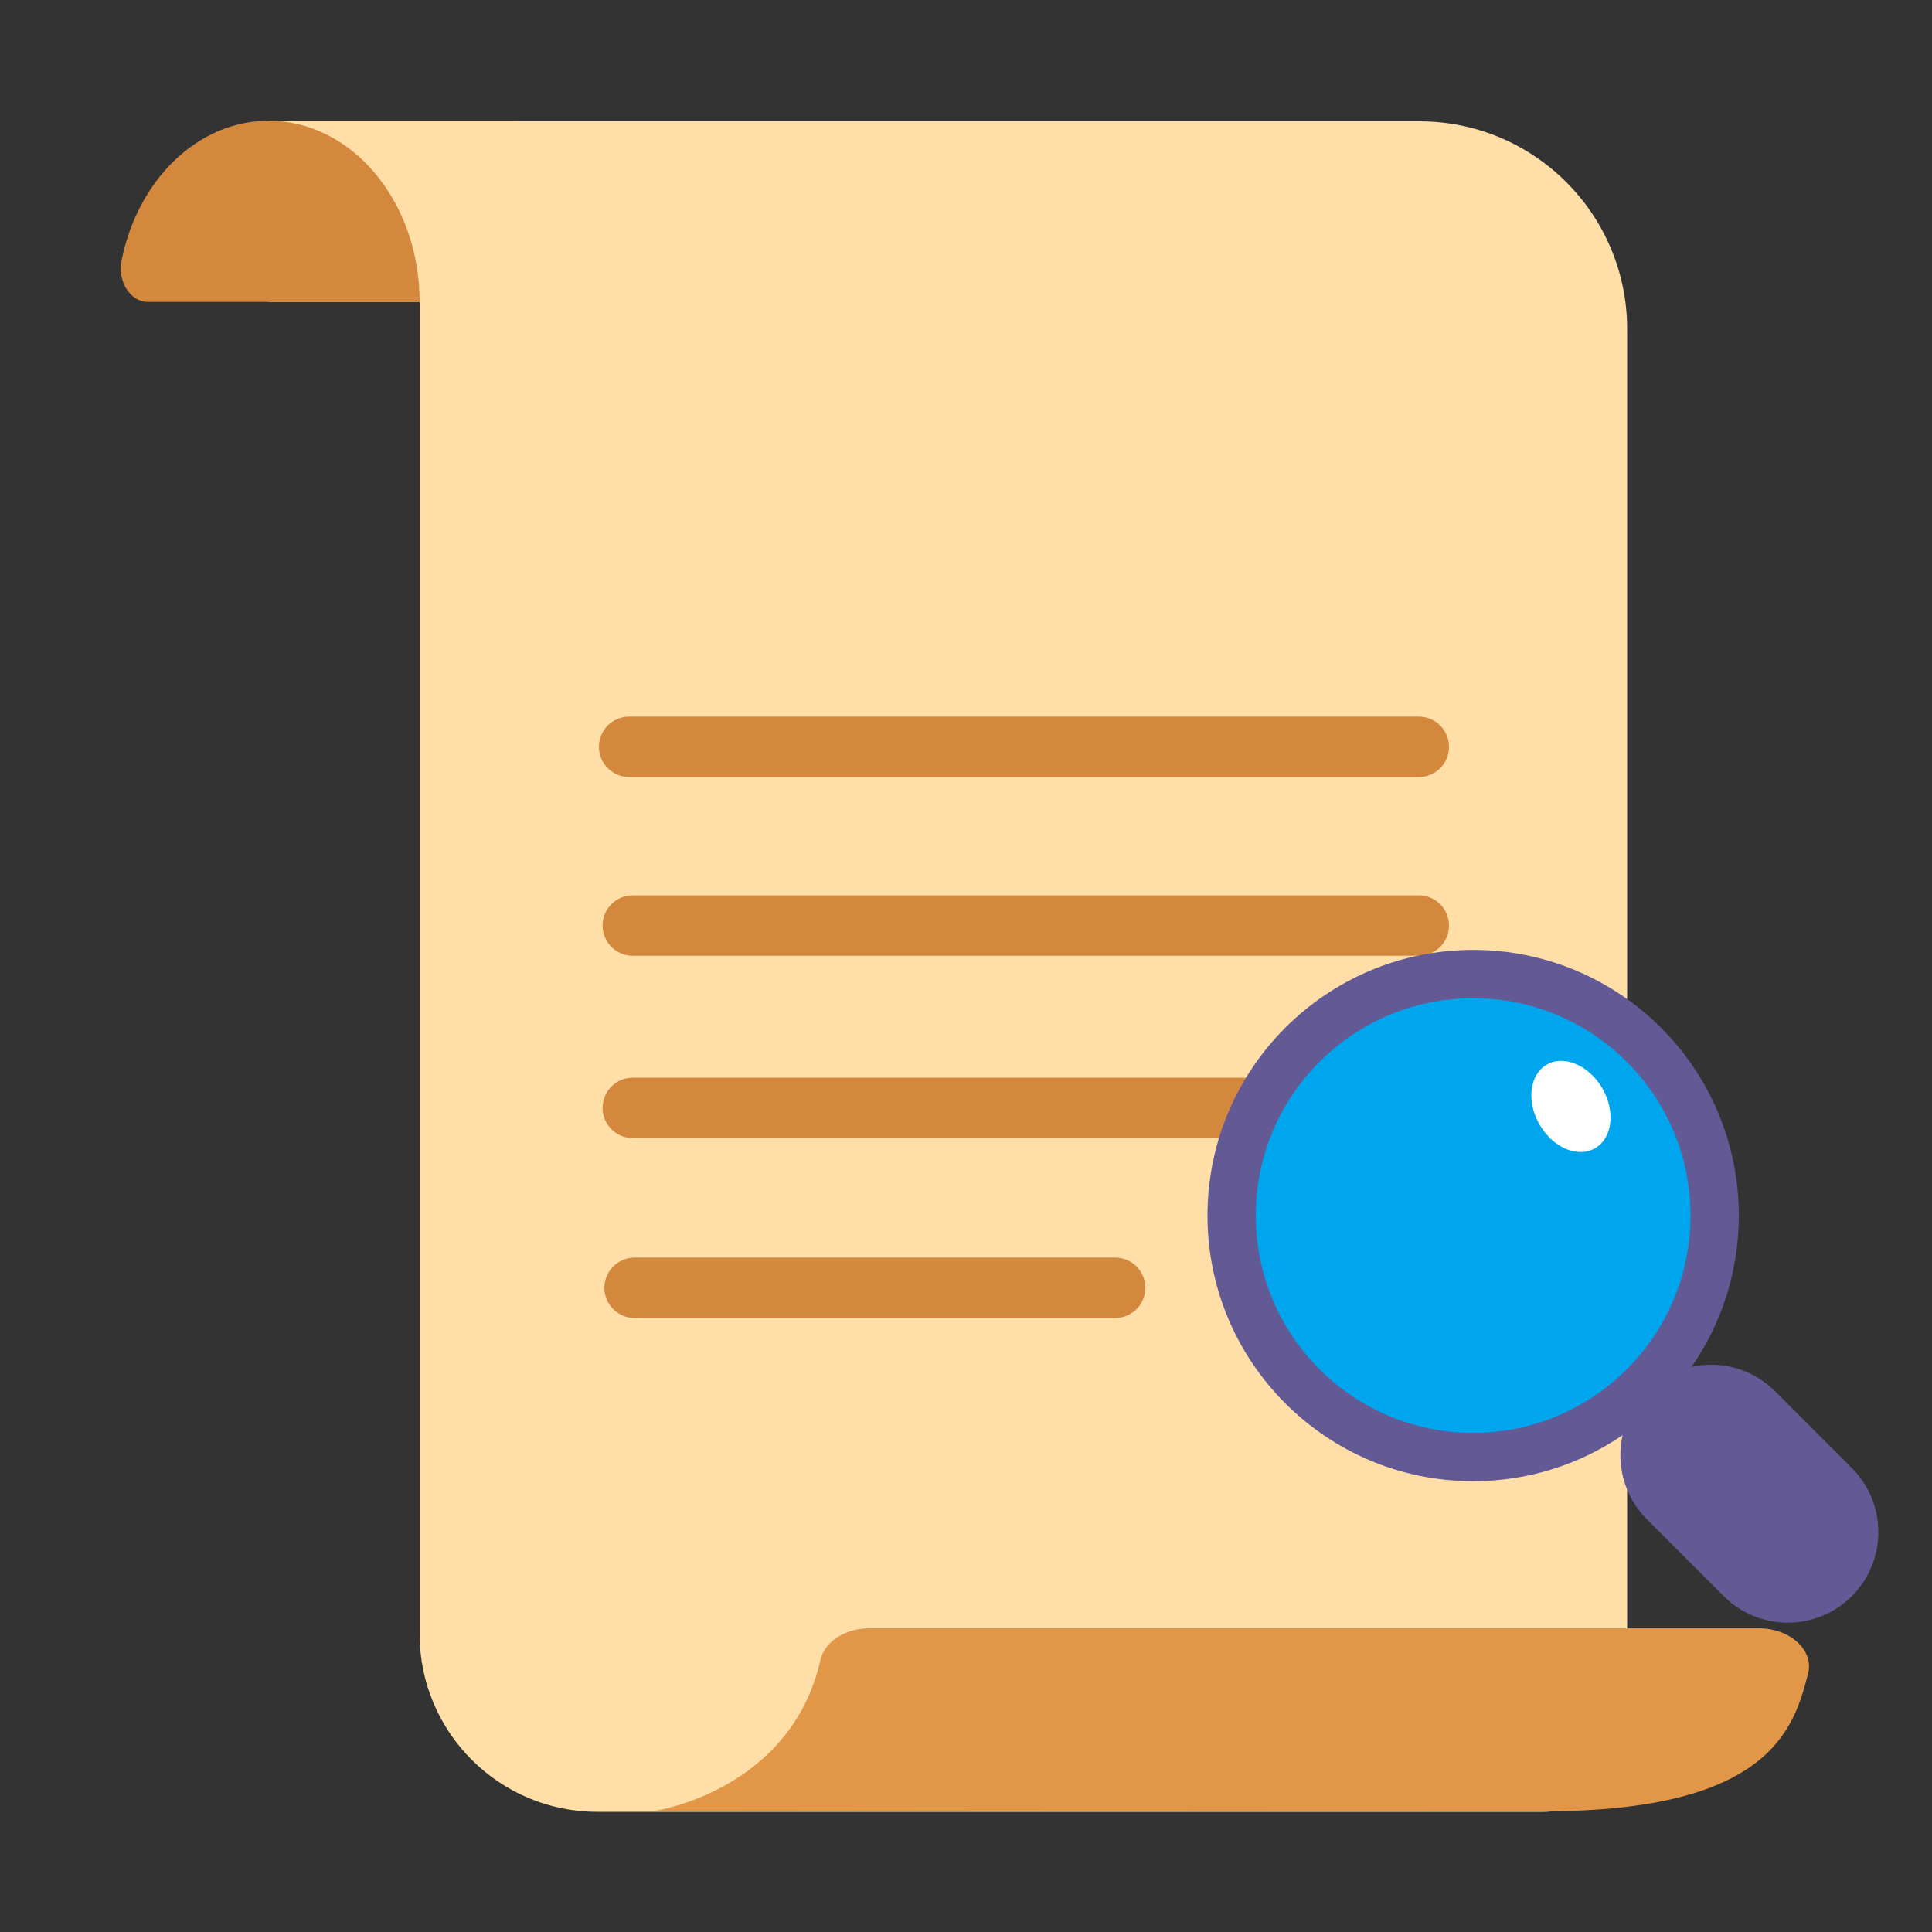 <svg width="30" height="30" viewBox="0 0 30 30" fill="none" xmlns="http://www.w3.org/2000/svg">
<rect x="0" y="0" width="30" height="30" fill="#333333" stroke="none"/>
<path d="M22.041 1.884H8.063V1.875H4.172V4.688H6.516V25.378C6.516 26.897 7.753 28.134 9.272 28.134H23.963C24.685 28.134 25.266 27.553 25.266 26.831V5.109C25.266 3.328 23.822 1.884 22.041 1.884Z" fill="#FFDEA7"/>
<path d="M10.181 28.116C10.181 28.116 12.281 27.806 12.741 25.772C12.806 25.491 13.125 25.284 13.5 25.284H27.31C27.797 25.284 28.163 25.622 28.078 25.978C27.863 26.813 27.516 28.125 23.982 28.125C18.76 28.125 10.181 28.116 10.181 28.116Z" fill="#E19747"/>
<path d="M6.516 4.688C6.516 3.131 5.466 1.875 4.172 1.875C3.057 1.875 2.128 2.812 1.885 4.059C1.828 4.378 2.025 4.688 2.297 4.688H6.516Z" fill="#D3883E"/>
<path d="M9.769 11.128C9.51 11.128 9.3 11.338 9.3 11.597C9.3 11.856 9.51 12.066 9.769 12.066H22.032C22.29 12.066 22.5 11.856 22.5 11.597C22.5 11.338 22.29 11.128 22.032 11.128H9.769ZM9.357 14.372C9.357 14.113 9.566 13.903 9.825 13.903H22.032C22.29 13.903 22.5 14.113 22.5 14.372C22.5 14.631 22.29 14.841 22.032 14.841H9.825C9.566 14.841 9.357 14.631 9.357 14.372ZM9.825 16.734C9.566 16.734 9.357 16.944 9.357 17.203C9.357 17.462 9.566 17.672 9.825 17.672H22.032C22.29 17.672 22.5 17.462 22.5 17.203C22.5 16.944 22.29 16.734 22.032 16.734H9.825ZM9.853 19.528C9.595 19.528 9.385 19.738 9.385 19.997C9.385 20.256 9.595 20.466 9.853 20.466H17.316C17.575 20.466 17.785 20.256 17.785 19.997C17.785 19.738 17.575 19.528 17.316 19.528H9.853Z" fill="#D3883E"/>
<g clip-path="url(#clip0_30_220)">
<path d="M19.125 18.875C19.125 20.946 20.804 22.625 22.875 22.625C24.946 22.625 26.625 20.946 26.625 18.875C26.625 16.804 24.946 15.125 22.875 15.125C20.804 15.125 19.125 16.804 19.125 18.875Z" fill="#00A6ED"/>
<path d="M24.881 16.899C25.088 17.258 25.037 17.675 24.768 17.83C24.499 17.986 24.113 17.821 23.906 17.462C23.699 17.103 23.749 16.687 24.018 16.531C24.287 16.376 24.673 16.541 24.881 16.899Z" fill="white"/>
<path d="M18.75 18.875C18.75 21.153 20.597 23 22.875 23C23.736 23 24.535 22.736 25.196 22.285C25.093 22.741 25.219 23.237 25.573 23.592L26.766 24.785C27.316 25.334 28.206 25.334 28.755 24.785C29.304 24.236 29.304 23.345 28.755 22.796L27.562 21.603C27.21 21.251 26.719 21.125 26.267 21.224C26.729 20.557 27 19.748 27 18.875C27 16.597 25.153 14.75 22.875 14.75C20.597 14.75 18.75 16.597 18.75 18.875ZM26.25 18.875C26.25 20.739 24.739 22.25 22.875 22.25C21.011 22.25 19.5 20.739 19.5 18.875C19.5 17.011 21.011 15.5 22.875 15.5C24.739 15.5 26.25 17.011 26.25 18.875Z" fill="#635994"/>
</g>
<defs>
<clipPath id="clip0_30_220">
<rect width="12" height="12" fill="white" transform="translate(18 14)"/>
</clipPath>
</defs>
</svg>
